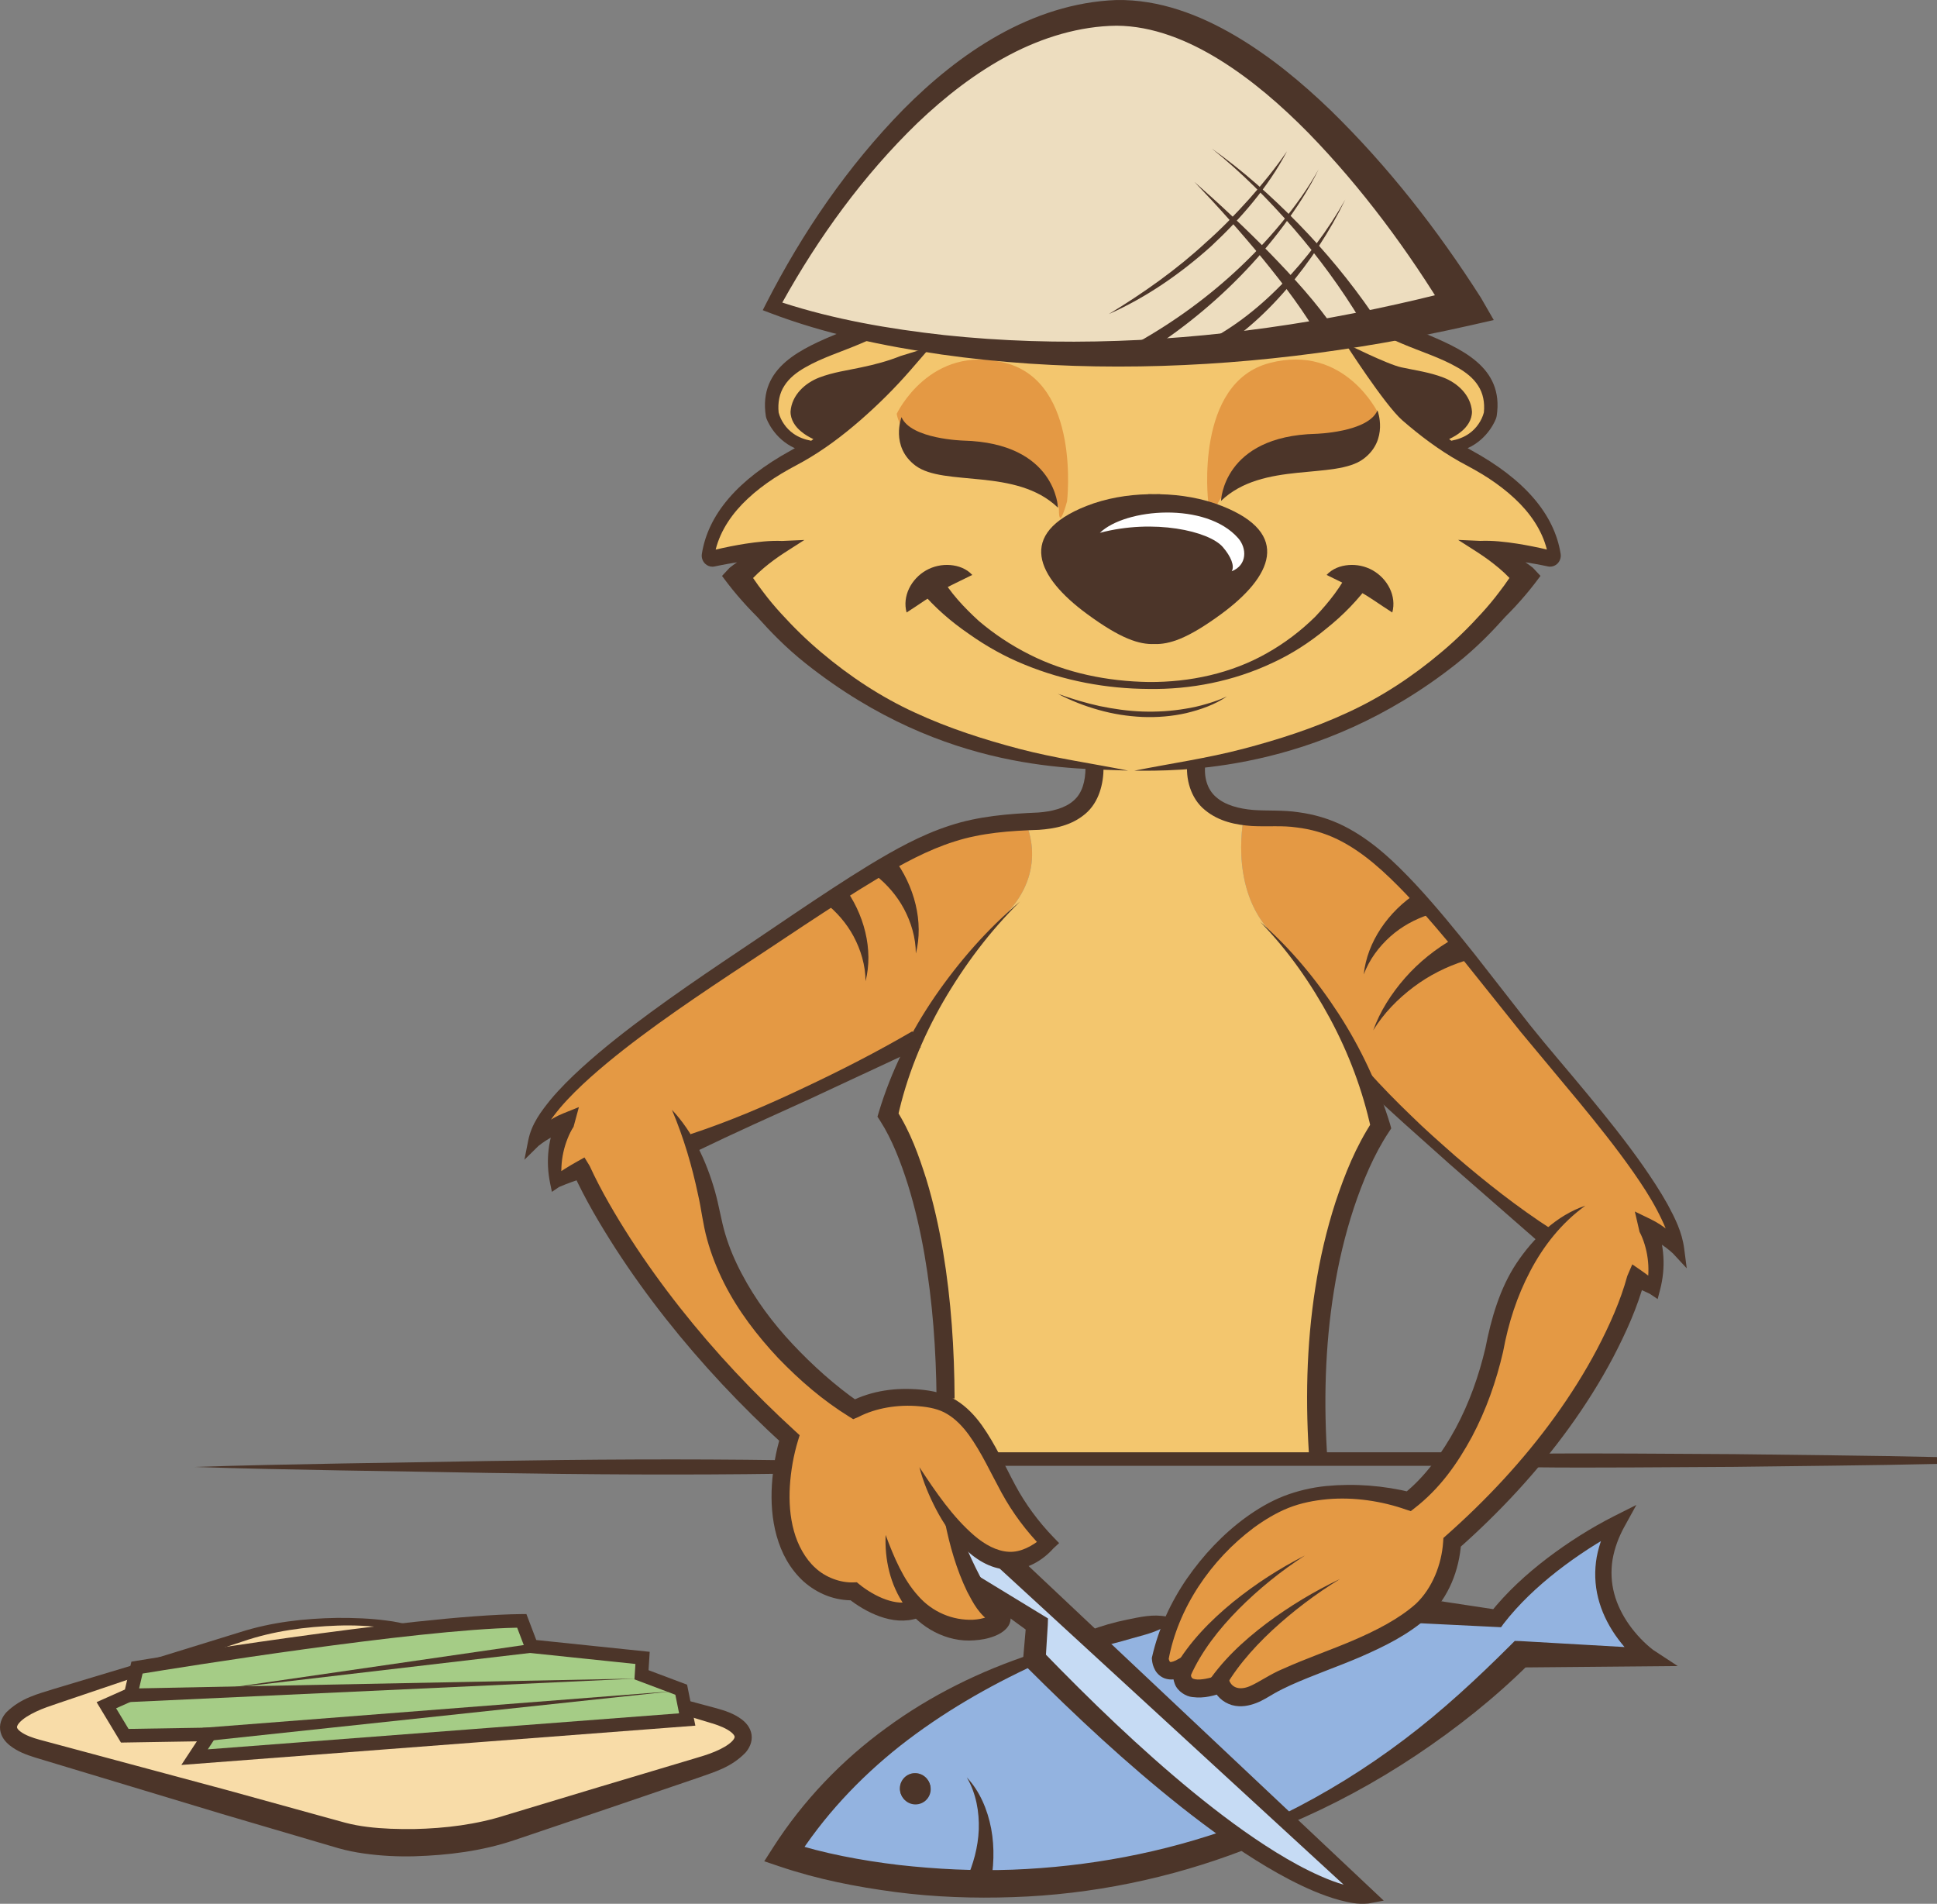 <?xml version="1.0" encoding="utf-8"?>
<!-- Generator: Adobe Illustrator 17.0.0, SVG Export Plug-In . SVG Version: 6.00 Build 0)  -->
<!DOCTYPE svg PUBLIC "-//W3C//DTD SVG 1.1//EN" "http://www.w3.org/Graphics/SVG/1.1/DTD/svg11.dtd">
<svg version="1.1" id="Слой_1" xmlns="http://www.w3.org/2000/svg" xmlns:xlink="http://www.w3.org/1999/xlink" x="0px" y="0px"
	 width="107.381px" height="105.522px" viewBox="-0.47 -0.712 107.381 105.522"
	 enable-background="new -0.47 -0.712 107.381 105.522" xml:space="preserve">
<rect x="-0.47" y="-0.712" width="107.381" height="105.522" fill="#808080" stroke="none"/>
<g>
	<g>
		<g>
			<path fill="#C6DBF4" d="M53.417,86.9c-0.73-1.51-1.25-3.37-1.25-3.37l0.02-0.01c0.83,1.12,1.92,2.14,3.15,2.22l4.69,4.37
				l10.73,9.99l4.55,4.229c0,0-1.95,0.4-7.11-3.18c-2.78-1.931-6.5-5.021-11.34-9.95l0.14-1.92L53.417,86.9z"/>
			<path fill="#93B3E0" d="M66.946,92.659c0.08-0.03,0.16-0.05,0.24-0.08c0,0,0.51,1.46,2.4,0.28c2.14-1.34,5.75-2.04,8.33-3.99
				c0.14-0.11,0.28-0.22,0.4-0.34c0.95,0.11,4.17,0.42,4.17,0.42c2.45-3.15,6.44-5.16,6.69-5.28c-2.48,4.4,1.7,7.44,1.7,7.44
				l-7.1-0.17c-4.29,4.29-8.72,7.2-13.01,9.149l-0.01,0.011l-10.73-9.99c1.42-0.42,2.83-0.771,4.21-1.04l0.22,0.09
				c-0.28,0.65-0.49,1.33-0.63,2.021c0,0,0.07,1.13,1.26,0.449C65.087,91.629,64.537,93.39,66.946,92.659z"/>
			<path fill="#93B3E0" d="M51.107,98.419c0-0.47-0.38-0.85-0.85-0.85c-0.46,0-0.84,0.38-0.84,0.85c0,0.46,0.38,0.84,0.84,0.84
				C50.727,99.259,51.107,98.879,51.107,98.419z M42.977,102.03c3.38-5.311,8.49-8.72,13.86-10.82l0.02-0.01
				c4.84,4.93,8.56,8.019,11.34,9.95c-5.33,1.99-10.34,2.56-14.47,2.51C47.276,103.6,42.977,102.03,42.977,102.03z"/>
			<path fill="#E49944" d="M45.817,48.89c4.92-3.181,6.79-3.91,10.53-4.091c0,0,1.33,2.5-0.87,4.96
				c-1.07,1.04-3.41,3.551-5.16,7.091c0,0-5.65,3.019-12.35,5.729l-0.2,0.08c0.47,1.08,0.9,2.42,1.19,4.06
				c1.08,5.99,7.2,10.24,7.9,10.65c0,0,1.73-1.02,4.31-0.54c0.24,0.04,0.46,0.11,0.66,0.2c1.22,0.5,1.98,1.7,2.72,3.09
				c0.29,0.55,0.58,1.13,0.89,1.71c0.92,1.7,2.18,2.93,2.18,2.93c-0.79,0.771-1.56,1.04-2.28,0.98c-1.23-0.08-2.32-1.1-3.15-2.22
				l-0.02,0.01c0,0,0.52,1.86,1.25,3.37c0.4,0.83,0.87,1.55,1.36,1.8c1.02,0.51-2.19,1.92-4.41-0.35l-0.1,0.1
				c-1.59,0.57-3.43-1-3.43-1s-2.28,0.2-3.47-2.32c-0.72-1.52-0.65-3.31-0.46-4.569c0.14-0.96,0.36-1.61,0.36-1.61
				c-8.45-7.71-11.53-14.88-11.53-14.88c-0.85,0.36-1.41,0.689-1.41,0.689c-0.29-1.84,0.47-3.17,0.55-3.309
				c-0.98,0.31-1.75,1.07-1.75,1.07c0.51-3.11,9.19-8.61,12.36-10.75C43.176,50.64,44.587,49.69,45.817,48.89z"/>
			<path fill="#E49944" d="M66.946,92.659c-2.41,0.73-1.86-1.03-1.86-1.03c-1.19,0.681-1.26-0.449-1.26-0.449
				c0.14-0.69,0.35-1.37,0.63-2.021c1.37-3.32,4.24-5.95,6.65-6.77c3.13-1.061,6.51,0.06,6.51,0.06s1-0.691,2.14-2.33
				c1-1.43,2.1-3.6,2.72-6.67c0.55-2.74,1.7-4.54,2.74-5.67c-4.64-3.54-8-6.72-10.04-8.76c-1.71-4.33-4.35-7.24-5.38-8.261
				c-0.01-0.01-0.02-0.02-0.02-0.029c-2.11-2.511-1.28-6.19-1.28-6.19c0.37,0.05,0.79,0.08,1.27,0.07
				c4.78-0.09,6.83,2.08,14.03,11.3c2.35,3.01,8.42,9.45,8.72,12.58c0,0-0.71-0.81-1.67-1.19c0.06,0.131,0.75,1.521,0.33,3.351
				c0,0-0.66-0.41-0.97-0.57c0,0-1.02,4.48-5.76,10.12c-1.22,1.45-2.68,2.98-4.44,4.53c0,0-0.04,2.25-1.69,3.8
				c-0.12,0.12-0.26,0.229-0.4,0.34c-2.58,1.95-6.19,2.65-8.33,3.99c-1.89,1.18-2.4-0.28-2.4-0.28
				C67.107,92.61,67.026,92.629,66.946,92.659z"/>
			<path fill="#F3C66E" d="M62.047,41.959c0.38,0.01,0.71,0.01,0.98,0c0.19,0,0.4,0,0.63-0.01c0.6,0,1.32-0.03,2.15-0.11
				c-0.01,0.971,0.38,2.37,2.69,2.7c0,0-0.83,3.68,1.28,6.19c0,0.01,0.01,0.02,0.02,0.029c1.03,1.021,3.67,3.931,5.38,8.261
				c0.33,0.84,0.63,1.739,0.87,2.68c0,0-4.34,5.96-3.45,18.42c-6.33,0-13.9,0-18.05,0c-0.74-1.39-1.5-2.59-2.72-3.09l0.1-0.26
				c-0.07-11.44-3.18-15.71-3.18-15.71c0.39-1.521,0.94-2.931,1.57-4.21c1.75-3.54,4.09-6.051,5.16-7.091
				c2.2-2.46,0.87-4.96,0.87-4.96c0.16-0.01,0.33-0.01,0.5-0.02c2.9-0.11,3.3-1.67,3.33-2.89c0.44,0.02,0.85,0.029,1.2,0.05
				c0.03-0.01,0.07,0,0.1,0C61.676,41.949,61.867,41.959,62.047,41.959z"/>
			<path fill="#4C3529" d="M50.256,97.57c0.47,0,0.85,0.38,0.85,0.85c0,0.46-0.38,0.84-0.85,0.84c-0.46,0-0.84-0.38-0.84-0.84
				C49.417,97.949,49.797,97.57,50.256,97.57z"/>
			<path fill="#FFFFFF" d="M28.946,91.449l-3.98-1.13c0.26-0.11,0.57-0.16,0.93-0.15C26.857,90.199,27.957,90.69,28.946,91.449z"/>
			<path fill="#FFFFFF" d="M21.986,93.789c0.16,0.26,0.28,0.521,0.35,0.76c-0.11,0.11-0.23,0.16-0.38,0.011
				C21.747,94.36,21.807,94.02,21.986,93.789z"/>
			<path fill="#FFFFFF" d="M16.466,92.81c0.29,0.18,0.53,0.38,0.73,0.59c-0.28,0.01-0.6-0.17-0.7-0.431
				C16.466,92.9,16.457,92.85,16.466,92.81z"/>
			<path fill="#F8DCA8" d="M39.117,94.35l-10.17-2.9l-3.98-1.13l-2.69-0.771c-2.35-0.67-6.45-0.52-9.15,0.351l-10.92,3.49
				c-2.7,0.859-2.99,2.109-0.63,2.779l16.83,4.8c2.36,0.671,6.45,0.521,9.16-0.35l10.92-3.49
				C41.187,96.27,41.466,95.02,39.117,94.35z"/>
			<path fill="#F3C66E" d="M72.584,15.959c0,0,1.784,0.375,3.417,1.313c1.632,0.938,5.835,1.781,5.896,3.375
				c0.061,1.594,0.635,2.188-1.935,3.469c0,0,5.473,2.125,5.503,6.156c0,0-1.572-0.5-3.114-0.312l1.572,1.5
				c0,0-5.291,8.531-19.893,10.5c0,0-14.16,1.365-23.633-10.552l1.531-1.75l-2.943,0.5c0,0,0.081-2.834,2.742-4.375
				c2.66-1.541,2.66-1.541,2.66-1.541s-2.499-1.125-2.056-3.042s3.466-2.751,5.361-3.792s4.192-1.8,5.604-1.25
				c1.41,0.55,3.427-0.625,3.427-0.625s8.064-2,11.167,0.125L72.584,15.959z"/>
			<path fill="#E49944" d="M66.508,27.074c0,0-0.777-6.577,3.409-7.667c4.185-1.09,6.033,2.815,6.033,2.815
				s-0.199,1.811-2.783,2.019s-6.209,2.041-6.209,3.291S66.508,27.074,66.508,27.074z"/>
			<path fill="#E49944" d="M58.684,27.074c0,0,0.777-6.577-3.409-7.667s-6.033,2.815-6.033,2.815s0.199,1.811,2.783,2.019
				c2.583,0.208,6.208,2.041,6.208,3.291S58.684,27.074,58.684,27.074z"/>
			<g>
				<path fill="#4C3529" d="M67.733,15.323c-1.68-0.336-3.406-0.458-5.112-0.412c-1.706,0.052-3.405,0.3-5.011,0.81L57.401,15
					c1.715-0.441,3.476-0.597,5.219-0.555c1.743,0.05,3.474,0.268,5.158,0.702L67.733,15.323z"/>
			</g>
			<path fill="#4C3529" d="M81.573,22.603c0.006-0.01,0.011-0.023,0.015-0.035c0,0.003-0.001,0.006-0.002,0.006
				C81.581,22.585,81.577,22.594,81.573,22.603z"/>
			<path fill="#4C3529" d="M50.255,38.788c-1.869-0.855-3.61-2.001-5.19-3.336c-0.792-0.662-1.534-1.389-2.228-2.152
				c-0.349-0.381-0.681-0.775-0.99-1.188c-0.196-0.253-0.392-0.523-0.569-0.786c0.182-0.191,0.38-0.375,0.588-0.55
				c0.18-0.151,0.367-0.299,0.56-0.442c0.192-0.141,0.392-0.28,0.587-0.406l1.109-0.71c0,0-1.223,0.054-1.225,0.054
				c-0.702-0.027-1.374,0.053-2.041,0.153c-0.556,0.087-1.104,0.198-1.652,0.326c0.273-1.095,0.952-2.052,1.774-2.817
				c0.449-0.422,0.946-0.799,1.464-1.139c0.259-0.168,0.526-0.329,0.796-0.48l0.833-0.455c1.132-0.641,2.17-1.424,3.148-2.274
				c0.979-0.854,1.894-1.759,2.765-2.757l1.148-1.326c0,0-1.679,0.519-1.681,0.519c-0.694,0.279-1.427,0.474-2.184,0.631
				c-0.756,0.165-1.546,0.264-2.327,0.564c-0.771,0.297-1.519,0.96-1.585,1.884c-0.005,0.466,0.276,0.851,0.583,1.101
				c0.21,0.177,0.442,0.312,0.683,0.425c-0.04,0.029-0.08,0.062-0.122,0.092c-0.356-0.068-0.698-0.191-0.984-0.395
				c-0.206-0.146-0.383-0.323-0.524-0.532c-0.136-0.192-0.244-0.432-0.296-0.639c-0.056-0.542,0.043-1.066,0.317-1.482
				c0.266-0.426,0.688-0.751,1.152-1.015c0.932-0.54,2.015-0.868,3.076-1.321c0.536-0.229,1.07-0.468,1.602-0.786l0.354-0.22
				c0.113-0.068,0.228-0.131,0.344-0.193c0.232-0.121,0.469-0.229,0.713-0.32c0.852-0.331,1.797-0.462,2.74-0.402v-0.556
				c-0.596-0.209-1.229-0.287-1.862-0.239c-0.001-0.003-0.002-0.007-0.003-0.01c-0.071,0.005-0.143,0.014-0.215,0.019
				c-0.288,0.017-0.572,0.081-0.858,0.121c-0.002,0.013-0.002,0.025-0.003,0.038c-0.174,0.058-0.344,0.125-0.513,0.199
				c-0.076,0.03-0.152,0.068-0.228,0.1c-0.009,0.004-0.018,0.01-0.026,0.014c-0.068,0.031-0.136,0.06-0.202,0.092
				c-0.137,0.071-0.271,0.146-0.402,0.226l-0.195,0.123l-0.174,0.118c-0.085,0.057-0.176,0.108-0.264,0.16
				c-0.594,0.33-1.273,0.614-1.939,0.893c-2.13,0.891-4.545,1.898-4.125,4.636c0.006,0.037,0.015,0.073,0.026,0.11
				c0.021,0.058,0.409,1.141,1.584,1.674c-0.073,0.042-0.146,0.082-0.222,0.125c-2.927,1.606-4.588,3.534-4.934,5.735
				c-0.03,0.198,0.036,0.399,0.178,0.538c0.111,0.109,0.257,0.169,0.406,0.169c0.041,0,0.083-0.006,0.125-0.014
				c0.009-0.002,0.536-0.118,1.243-0.229c-0.139,0.095-0.278,0.194-0.414,0.305l-0.42,0.45l0.325,0.43
				c0.363,0.474,0.709,0.868,1.081,1.275c0.179,0.192,0.359,0.377,0.542,0.561c0.668,0.744,1.546,1.681,2.72,2.609
				c7.741,6.126,15.067,5.767,17.849,5.916c-2.058-0.409-4.033-0.682-6.017-1.201C54.078,40.28,52.123,39.653,50.255,38.788z"/>
			<path fill="#4C3529" d="M68.429,40.799c-1.983,0.519-3.955,0.797-6.013,1.206c2.25,0.005,10.103,0.205,17.845-5.921
				c1.174-0.929,2.052-1.865,2.719-2.609c0.184-0.184,0.364-0.369,0.543-0.561c0.372-0.407,0.718-0.802,1.081-1.275l0.325-0.43
				l-0.42-0.45c-0.136-0.11-0.275-0.21-0.414-0.305c0.707,0.11,1.234,0.226,1.243,0.229c0.042,0.008,0.083,0.014,0.125,0.014
				c0.149,0,0.295-0.059,0.406-0.169c0.142-0.139,0.208-0.34,0.178-0.538c-0.346-2.201-2.007-4.13-4.934-5.735
				c-0.076-0.043-0.148-0.083-0.222-0.125c1.175-0.533,1.563-1.616,1.584-1.674c0.012-0.037,0.021-0.073,0.026-0.11
				c0.419-2.737-1.995-3.745-4.125-4.636c-0.666-0.278-1.346-0.562-1.939-0.892c-0.088-0.053-0.179-0.104-0.264-0.16L76,16.538
				l-0.195-0.123c-0.132-0.079-0.266-0.154-0.402-0.226c-0.066-0.032-0.134-0.06-0.202-0.092c-0.01-0.004-0.018-0.01-0.026-0.014
				c-0.075-0.031-0.151-0.069-0.228-0.1c-1.849-0.65-2.858-0.337-3.454-0.128v0.556c0.943-0.06,1.889,0.071,2.74,0.402
				c0.244,0.092,0.48,0.199,0.713,0.32c0.116,0.062,0.23,0.125,0.344,0.193l0.354,0.22c0.531,0.318,1.066,0.558,1.602,0.786
				c1.062,0.453,2.145,0.781,3.076,1.321c0.465,0.264,0.886,0.589,1.152,1.015c0.274,0.416,0.373,0.94,0.317,1.482
				c-0.052,0.207-0.16,0.446-0.296,0.639c-0.142,0.209-0.318,0.387-0.524,0.532c-0.286,0.204-0.628,0.327-0.985,0.396
				c-0.041-0.03-0.081-0.062-0.121-0.092c0.24-0.113,0.473-0.248,0.683-0.425c0.307-0.251,0.588-0.636,0.583-1.102
				c-0.067-0.924-0.814-1.587-1.585-1.884c-0.781-0.301-1.571-0.399-2.327-0.565c-0.757-0.157-3.114-1.335-3.114-1.335
				s2.185,3.414,3.163,4.269c0.979,0.85,2.017,1.633,3.148,2.273l0.833,0.455c0.27,0.151,0.537,0.312,0.796,0.48
				c0.518,0.34,1.015,0.717,1.464,1.139c0.822,0.766,1.501,1.723,1.774,2.817c-0.549-0.128-1.097-0.239-1.652-0.326
				c-0.667-0.101-1.339-0.181-2.041-0.153c-0.002,0-1.225-0.054-1.225-0.054l1.109,0.71c0.194,0.126,0.395,0.266,0.587,0.406
				c0.192,0.144,0.38,0.291,0.56,0.442c0.208,0.175,0.406,0.358,0.588,0.55c-0.178,0.264-0.373,0.533-0.569,0.786
				c-0.31,0.413-0.642,0.808-0.99,1.188c-0.693,0.764-1.435,1.49-2.227,2.152c-1.58,1.335-3.321,2.481-5.19,3.336
				C72.361,39.654,70.406,40.28,68.429,40.799z"/>
			<path fill="#4C3529" d="M43.68,22.603c-0.006-0.01-0.011-0.023-0.016-0.035c0,0.003,0.001,0.006,0.002,0.006
				C43.672,22.585,43.676,22.594,43.68,22.603z"/>
			<g>
				<g>
					<path fill="#4C3529" d="M62.854,39.027c0.818,0.033,1.643-0.032,2.442-0.214c0.793-0.191,1.579-0.466,2.252-0.924
						c-0.366,0.172-0.746,0.305-1.13,0.415c-0.387,0.117-0.777,0.206-1.171,0.267c-0.786,0.134-1.586,0.181-2.382,0.155
						c-0.798-0.027-1.591-0.14-2.375-0.303c-0.783-0.172-1.555-0.404-2.317-0.678c0.718,0.374,1.48,0.675,2.265,0.893
						C61.221,38.861,62.035,38.989,62.854,39.027z"/>
				</g>
			</g>
			<g>
				<path fill="#4C3529" d="M69.385,50.38c1.682,1.461,3.12,3.205,4.346,5.087c1.223,1.888,2.199,3.953,2.862,6.135v0.001
					l0.062,0.229l-0.149,0.227c-0.811,1.225-1.437,2.722-1.926,4.19c-0.489,1.487-0.852,3.021-1.1,4.575
					c-0.503,3.108-0.577,6.287-0.357,9.441l-0.997,0.074c-0.239-3.218-0.18-6.474,0.323-9.68c0.249-1.604,0.616-3.191,1.118-4.743
					c0.52-1.556,1.111-3.05,2.059-4.498l-0.087,0.455l0,0c-0.459-2.122-1.234-4.191-2.277-6.131
					C72.216,53.809,70.941,51.971,69.385,50.38z"/>
			</g>
			<path fill="#4C3529" d="M67.785,14.469c0.971-0.413,2.151-0.444,3.159-0.162c1.584,0.444,2.707,1.781,3.166,3.33
				c0.043,0.146,0.077,0.313,0.063,0.466c-0.024,0.338-0.569-0.209-0.689-0.305c-0.276-0.224-0.57-0.426-0.879-0.603
				c-0.812-0.47-1.717-0.765-2.648-0.87c-0.588-0.066-1.182-0.058-1.768,0.013c-1.531,0.184-1.587-0.227-1.58-0.233
				C66.627,16.089,66.147,15.167,67.785,14.469z"/>
			<path fill="#4C3529" d="M57.64,15.036c-0.923-0.51-2.095-0.661-3.126-0.483c-1.621,0.28-2.875,1.497-3.488,2.991
				c-0.059,0.14-0.109,0.304-0.111,0.456c-0.01,0.339,0.588-0.149,0.717-0.233c0.298-0.194,0.611-0.365,0.936-0.511
				c0.856-0.384,1.786-0.585,2.724-0.596c0.592-0.006,1.182,0.063,1.757,0.193c1.505,0.34,1.602-0.063,1.597-0.071
				C58.627,16.767,59.198,15.898,57.64,15.036z"/>
			<g>
				<path fill="#4C3529" d="M51.683,31.21c0.492,0.899,1.294,1.753,2.11,2.497c0.852,0.726,1.798,1.353,2.811,1.86
					c2.026,1.026,4.32,1.487,6.604,1.523c2.28,0.017,4.582-0.475,6.552-1.596c0.984-0.553,1.887-1.239,2.682-2.023
					c0.758-0.798,1.488-1.72,1.905-2.647l1.23,0.67c-0.767,1.06-1.584,1.89-2.531,2.646c-0.921,0.762-1.928,1.412-3.005,1.904
					c-2.144,1.004-4.501,1.468-6.837,1.431c-2.333-0.012-4.672-0.447-6.857-1.341c-1.095-0.441-2.137-1.023-3.109-1.713
					c-0.995-0.684-1.882-1.446-2.722-2.438L51.683,31.21z"/>
			</g>
			<path fill="#4C3529" d="M67.271,27.334c-1.089-0.43-2.274-0.627-3.432-0.652v-0.007c-0.106-0.004-0.218,0.004-0.325,0.003
				c-0.107,0.001-0.218-0.007-0.325-0.003v0.007c-1.157,0.025-2.343,0.223-3.431,0.652c-3.896,1.538-2.752,3.938,0.029,5.982
				c1.89,1.39,2.898,1.696,3.726,1.669c0.829,0.027,1.837-0.279,3.727-1.669C70.022,31.272,71.167,28.872,67.271,27.334z"/>
			<g>
				<g>
					<path fill="#FFFFFF" d="M67.321,29.612c-0.761-0.888-3.819-1.583-6.817-0.791c1.414-1.366,5.885-1.732,7.665,0.294
						c0.492,0.56,0.508,1.498-0.357,1.836C67.985,30.668,67.773,30.135,67.321,29.612z"/>
				</g>
			</g>
			<g>
				<path fill="#4C3529" d="M53.43,31.155c-0.829,0.415-1.372,0.652-1.877,0.951c-0.516,0.275-0.969,0.623-1.765,1.131
					c-0.246-0.907,0.256-1.863,1.084-2.336c0.412-0.233,0.889-0.331,1.339-0.294C52.658,30.645,53.102,30.802,53.43,31.155z"/>
			</g>
			<g>
				<path fill="#4C3529" d="M73.072,31.155c0.328-0.353,0.771-0.511,1.219-0.548c0.45-0.037,0.927,0.061,1.339,0.294
					c0.828,0.473,1.33,1.429,1.084,2.336c-0.796-0.508-1.249-0.855-1.765-1.131C74.444,31.808,73.901,31.571,73.072,31.155z"/>
			</g>
			<g>
				<path fill="#4C3529" d="M75.397,58.699c0.751,0.833,1.529,1.629,2.336,2.404c0.795,0.785,1.638,1.52,2.475,2.26
					c1.693,1.457,3.452,2.843,5.331,4.058l-0.606,0.795l-5.082-4.442l-2.513-2.246l-2.492-2.273L75.397,58.699z"/>
			</g>
			<g>
				<path fill="#4C3529" d="M87.417,66.116c-1.333,0.962-2.327,2.239-3.054,3.624c-0.736,1.398-1.211,2.866-1.508,4.478
					c-0.38,1.638-0.937,3.224-1.729,4.714c-0.808,1.487-1.771,2.865-3.2,3.969l-0.189,0.146l-0.252-0.083h-0.001
					c-1.36-0.479-2.906-0.709-4.376-0.578c-0.739,0.069-1.465,0.209-2.156,0.484c-0.667,0.267-1.317,0.658-1.916,1.096
					c-2.382,1.781-4.203,4.448-4.732,7.35l0.008-0.117c0.005,0.043,0.039,0.152,0.066,0.183c0.032,0.039,0.028,0.024,0.038,0.026
					c0.027,0.015,0.247-0.04,0.438-0.165l0.002-0.001l1.068-0.568l-0.344,1.152c-0.038,0.129-0.04,0.347-0.002,0.414
					c0.034,0.062,0.051,0.094,0.216,0.127c0.322,0.053,0.814-0.064,1.255-0.215l0.438-0.149l0.198,0.458
					c0.161,0.374,0.563,0.523,1.122,0.292c0.493-0.207,1.179-0.693,1.838-0.96c1.316-0.594,2.644-1.043,3.915-1.588
					c1.251-0.54,2.517-1.178,3.464-2.024c0.907-0.858,1.425-2.182,1.508-3.419l0.016-0.229l0.153-0.136
					c2.231-1.973,4.275-4.161,6.016-6.569c0.87-1.203,1.663-2.46,2.355-3.769c0.681-1.301,1.302-2.688,1.67-4.05l0.002-0.003
					l0.274-0.637l0.447,0.307c0.334,0.23,0.621,0.456,0.923,0.689l0.004,0.002l-0.563,0.235c0.095-0.523,0.112-1.057,0.041-1.576
					c-0.033-0.261-0.092-0.517-0.167-0.766c-0.073-0.241-0.178-0.504-0.28-0.688l-0.001-0.002l-0.262-1.131l0.884,0.429
					c0.726,0.352,1.276,0.844,1.759,1.426l0.005,0.006l-0.619,0.268c-0.077-0.734-0.426-1.494-0.8-2.208
					c-0.379-0.722-0.833-1.412-1.305-2.09c-0.948-1.354-1.988-2.651-3.045-3.936l-3.205-3.848l-3.125-3.905
					c-1.054-1.286-2.12-2.563-3.257-3.759c-1.138-1.184-2.354-2.32-3.78-3.014c-0.712-0.346-1.473-0.562-2.261-0.656
					c-0.798-0.118-1.567-0.034-2.477-0.079c-0.869-0.063-1.819-0.237-2.602-0.884c-0.806-0.647-1.09-1.761-0.976-2.679l0.994,0.107
					c-0.091,0.721,0.089,1.42,0.599,1.854c0.504,0.448,1.278,0.646,2.052,0.711c0.755,0.059,1.662-0.006,2.519,0.128
					c0.866,0.114,1.728,0.369,2.513,0.763c1.577,0.796,2.821,2.007,3.971,3.229c1.147,1.236,2.205,2.535,3.248,3.841l3.08,3.944
					c1.035,1.294,2.137,2.552,3.198,3.842c1.064,1.289,2.115,2.595,3.082,3.973c0.479,0.691,0.948,1.394,1.363,2.14
					c0.403,0.75,0.801,1.524,0.921,2.456l0.141,1.089l-0.76-0.82l-0.002-0.003c-0.461-0.424-1.036-0.795-1.594-0.966l0.622-0.702
					l0.004,0.007c0.151,0.328,0.231,0.609,0.304,0.919c0.068,0.305,0.115,0.611,0.131,0.92c0.039,0.617-0.027,1.237-0.181,1.828
					l-0.136,0.522l-0.427-0.287l-0.004-0.003c-0.332-0.154-0.68-0.318-0.998-0.444l0.721-0.329l-0.001,0.006
					c-0.419,1.548-1.05,2.924-1.76,4.29c-0.716,1.354-1.535,2.65-2.429,3.888c-1.789,2.477-3.884,4.717-6.163,6.733l0.169-0.364
					c-0.106,1.55-0.689,3.019-1.815,4.118c-1.155,1.027-2.451,1.646-3.764,2.224c-1.311,0.561-2.647,1.015-3.892,1.577
					c-0.317,0.146-0.596,0.282-0.894,0.452c-0.295,0.166-0.602,0.378-0.999,0.531c-0.381,0.144-0.848,0.254-1.349,0.112
					c-0.508-0.154-0.88-0.51-1.079-1.009l0.634,0.309c-0.523,0.162-1.049,0.347-1.749,0.255c-0.339-0.032-0.814-0.306-0.97-0.73
					c-0.151-0.413-0.121-0.733-0.028-1.094l0.725,0.583l-0.002,0.001c-0.147,0.079-0.305,0.153-0.491,0.207
					c-0.186,0.051-0.412,0.092-0.675,0.024c-0.266-0.062-0.503-0.271-0.614-0.474c-0.117-0.213-0.162-0.381-0.183-0.618
					l-0.005-0.059l0.013-0.059c0.356-1.573,1.039-3.043,1.934-4.349c0.904-1.3,1.997-2.468,3.282-3.403
					c0.648-0.464,1.328-0.871,2.096-1.172c0.744-0.286,1.539-0.472,2.331-0.553c1.598-0.152,3.169-0.031,4.761,0.357l0.002,0.001
					l-0.44,0.062c1.151-0.911,2.125-2.257,2.867-3.626c0.748-1.39,1.286-2.909,1.648-4.446c0.311-1.59,0.787-3.297,1.731-4.71
					C84.545,67.894,85.832,66.65,87.417,66.116z"/>
			</g>
			<g>
				<path fill="#4C3529" d="M71.866,85.508c-1.327,0.858-2.559,1.856-3.662,2.962c-1.094,1.106-2.068,2.346-2.676,3.714
					l-0.891-0.453c0.84-1.449,1.996-2.617,3.231-3.632C69.113,87.091,70.454,86.223,71.866,85.508z"/>
			</g>
			<g>
				<path fill="#4C3529" d="M73.816,86.808c-1.35,0.826-2.614,1.786-3.764,2.848c-1.139,1.066-2.176,2.26-2.845,3.6l-0.87-0.492
					c0.908-1.415,2.119-2.524,3.394-3.49C71.016,88.315,72.385,87.489,73.816,86.808z"/>
			</g>
			<g>
				<path fill="#4C3529" d="M56.075,49.261c-1.679,1.646-3.091,3.542-4.26,5.552c-1.162,2.016-2.039,4.185-2.524,6.421l-0.087-0.454
					c0.81,1.271,1.254,2.539,1.677,3.865c0.402,1.319,0.701,2.66,0.928,4.01c0.452,2.699,0.628,5.428,0.641,8.148l-1,0.006
					c-0.026-2.677-0.215-5.354-0.669-7.979c-0.228-1.312-0.525-2.609-0.917-3.871c-0.391-1.24-0.888-2.534-1.538-3.541l-0.152-0.235
					l0.065-0.219c0.693-2.316,1.776-4.48,3.117-6.44C52.703,52.57,54.273,50.775,56.075,49.261z"/>
			</g>
			<g>
				<path fill="#4C3529" d="M10.292,80.598c5.439-0.178,10.879-0.225,16.319-0.33c5.44-0.088,10.879-0.124,16.319-0.045v0.75
					c-5.439,0.079-10.879,0.043-16.319-0.045C21.172,80.822,15.732,80.776,10.292,80.598z"/>
			</g>
			<rect x="54.507" y="79.785" fill="#4C3529" width="25.292" height="0.75"/>
			<g>
				<path fill="#4C3529" d="M106.911,80.43c-3.761,0.088-7.521,0.111-11.282,0.163l-5.641,0.032c-1.88,0.009-3.76,0.013-5.641-0.01
					v-0.75c1.88-0.022,3.761-0.019,5.641-0.01l5.641,0.032c3.761,0.052,7.521,0.075,11.282,0.163V80.43z"/>
			</g>
			<g>
				<path fill="#4C3529" d="M75.132,53.299c0.182-1.785,1.352-3.498,2.988-4.548l0.613,1.236c-0.767,0.253-1.5,0.649-2.129,1.21
					C75.981,51.756,75.441,52.465,75.132,53.299z"/>
			</g>
			<g>
				<path fill="#4C3529" d="M75.656,56.398c0.378-1.059,1.005-2.037,1.767-2.908c0.766-0.871,1.697-1.62,2.739-2.206l0.557,1.264
					c-0.998,0.316-1.96,0.798-2.826,1.448C77.03,54.646,76.24,55.443,75.656,56.398z"/>
			</g>
			<g>
				<path fill="#4C3529" d="M50.301,52.141c-0.003-0.89-0.266-1.741-0.659-2.48c-0.398-0.742-0.95-1.367-1.583-1.868l1.001-0.951
					C50.236,48.39,50.745,50.403,50.301,52.141z"/>
			</g>
			<g>
				<path fill="#4C3529" d="M47.513,53.675c-0.003-0.89-0.266-1.741-0.659-2.48c-0.397-0.742-0.95-1.367-1.583-1.868l1.002-0.951
					C47.448,49.925,47.957,51.937,47.513,53.675z"/>
			</g>
			<g>
				<path fill="#4C3529" d="M50.577,57.332l-6.195,2.888c-2.073,0.939-4.148,1.869-6.205,2.863l-0.374-0.928
					c2.152-0.708,4.238-1.599,6.283-2.571c2.048-0.962,4.071-1.998,6.02-3.135L50.577,57.332z"/>
			</g>
			<g>
				<path fill="#4C3529" d="M50.437,88.966c-0.12,0.044-0.365,0.106-0.54,0.126c-0.188,0.022-0.375,0.026-0.559,0.016
					c-0.366-0.025-0.714-0.109-1.04-0.226c-0.327-0.116-0.632-0.265-0.923-0.432c-0.294-0.173-0.558-0.348-0.84-0.579l0.368,0.118
					c-1.095,0.034-2.06-0.368-2.83-1.048c-0.762-0.702-1.22-1.565-1.489-2.52c-0.261-0.934-0.318-1.893-0.263-2.825
					c0.062-0.941,0.214-1.841,0.496-2.765l0.138,0.527c-2.351-2.146-4.538-4.473-6.512-6.974c-0.986-1.251-1.919-2.544-2.786-3.884
					c-0.865-1.349-1.671-2.706-2.357-4.199l0,0l0.655,0.263c-0.485,0.146-0.978,0.32-1.436,0.518l-0.001,0.001l-0.393,0.267
					l-0.102-0.499c-0.121-0.595-0.153-1.215-0.081-1.828c0.033-0.307,0.097-0.61,0.182-0.91c0.09-0.307,0.184-0.58,0.356-0.903
					v-0.001l0.574,0.743c-0.571,0.128-1.176,0.458-1.669,0.848v0.001l-0.784,0.771l0.211-1.065c0.185-0.934,0.72-1.62,1.24-2.268
					c0.536-0.64,1.125-1.218,1.731-1.771c1.216-1.103,2.505-2.104,3.817-3.068c2.63-1.928,5.35-3.68,8.028-5.51
					c1.348-0.903,2.699-1.805,4.093-2.656c1.395-0.843,2.845-1.66,4.449-2.181c1.601-0.531,3.305-0.661,4.909-0.728
					c0.737-0.052,1.488-0.233,1.965-0.658c0.485-0.414,0.66-1.085,0.663-1.841l1,0.021c-0.001,0.84-0.233,1.9-1.019,2.558
					c-0.77,0.647-1.697,0.816-2.557,0.879c-1.626,0.053-3.191,0.166-4.682,0.645c-1.49,0.468-2.896,1.238-4.275,2.058
					c-1.378,0.825-2.731,1.712-4.083,2.601c-2.688,1.805-5.434,3.542-8.047,5.425c-1.306,0.944-2.588,1.923-3.782,2.988
					c-0.594,0.533-1.168,1.09-1.678,1.688c-0.497,0.593-0.976,1.257-1.106,1.931l-0.572-0.295l0.001-0.001
					c0.263-0.288,0.53-0.525,0.835-0.752c0.302-0.224,0.636-0.42,1.009-0.57l0.871-0.35l-0.297,1.093l0,0
					c-0.116,0.17-0.244,0.428-0.335,0.663c-0.095,0.242-0.175,0.494-0.23,0.753c-0.113,0.516-0.14,1.053-0.085,1.588l-0.495-0.232
					l0,0c0.451-0.322,0.904-0.602,1.382-0.868l0.369-0.206l0.287,0.469l0,0c0.632,1.377,1.438,2.744,2.278,4.051
					c0.848,1.311,1.763,2.58,2.731,3.808c1.938,2.455,4.088,4.744,6.4,6.854l0.233,0.213l-0.096,0.314
					c-0.24,0.787-0.395,1.664-0.447,2.508c-0.051,0.85,0.005,1.703,0.227,2.495c0.207,0.763,0.627,1.542,1.195,2.046
					c0.556,0.518,1.377,0.818,2.075,0.796l0.216-0.007l0.152,0.125c0.196,0.161,0.449,0.334,0.69,0.473
					c0.246,0.142,0.5,0.265,0.758,0.355c0.258,0.093,0.518,0.152,0.771,0.17c0.273,0.011,0.454-0.002,0.732-0.097L50.437,88.966z"/>
			</g>
			<g>
				<path fill="#4C3529" d="M50.499,80.611c0.914,1.394,1.858,2.772,3.042,3.791c0.585,0.502,1.256,0.866,1.912,0.898
					c0.657,0.038,1.305-0.312,1.892-0.8l0.001-0.001v0.605c-0.913-0.933-1.676-1.948-2.298-3.087
					c-0.601-1.102-1.115-2.238-1.803-3.189c-0.344-0.473-0.74-0.885-1.202-1.161c-0.451-0.28-0.998-0.386-1.584-0.436
					c-1.144-0.103-2.384,0.097-3.336,0.595l0,0L46.83,77.95l-0.201-0.124c-1.504-0.93-2.765-2.028-3.959-3.263
					c-1.165-1.244-2.222-2.617-3.003-4.164c-0.386-0.773-0.71-1.583-0.939-2.425c-0.239-0.856-0.317-1.689-0.5-2.467
					c-0.336-1.594-0.792-3.148-1.448-4.705c1.166,1.239,1.904,2.845,2.374,4.476c0.239,0.835,0.357,1.664,0.581,2.409
					c0.226,0.762,0.542,1.498,0.917,2.205c0.744,1.418,1.717,2.726,2.828,3.908c1.103,1.173,2.354,2.298,3.642,3.188h-0.493
					l0.003-0.002c1.266-0.639,2.589-0.794,3.912-0.678c0.646,0.061,1.353,0.195,1.968,0.578c0.605,0.369,1.077,0.882,1.458,1.414
					c0.762,1.076,1.262,2.227,1.844,3.308c0.56,1.048,1.3,2.043,2.121,2.891l0.309,0.319l-0.31,0.286l-0.001,0.001
					c-0.583,0.656-1.487,1.232-2.521,1.183c-1.027-0.04-1.854-0.621-2.475-1.23c-0.626-0.63-1.112-1.347-1.507-2.099
					C51.038,82.206,50.709,81.427,50.499,80.611z"/>
			</g>
			<g>
				<g>
					<path fill="#EDDDBF" d="M42.336,16.279c0,0,14.484,5.882,38.385,0.039c0,0-10.046-16.941-19.752-16.3
						C50.001,0.742,42.336,16.279,42.336,16.279z"/>
					<path fill="#4C3529" d="M42.898,16.058c2.88,0.938,5.935,1.464,8.969,1.802c3.193,0.341,6.411,0.433,9.618,0.322
						c6.418-0.221,12.789-1.256,18.987-2.883l-0.653,1.553l-0.002-0.003c-2.19-3.635-4.786-7.149-7.759-10.199
						c-1.496-1.518-3.109-2.921-4.885-4.027c-1.767-1.1-3.738-1.9-5.744-1.91c-2.031,0.021-4.088,0.641-5.941,1.62
						c-1.864,0.983-3.562,2.306-5.11,3.785C47.405,8.995,44.915,12.425,42.898,16.058z M42.001,16.113
						c2.01-3.932,4.508-7.594,7.617-10.769c1.563-1.572,3.301-3.007,5.271-4.113c1.97-1.101,4.182-1.855,6.525-1.941
						c2.39-0.045,4.634,0.83,6.58,1.971c1.961,1.153,3.697,2.595,5.302,4.14c3.197,3.123,5.914,6.606,8.323,10.378l0.003,0.005
						l0.718,1.244l-1.37,0.31c-6.385,1.441-12.918,2.271-19.461,2.268c-3.27-0.001-6.54-0.208-9.776-0.667
						c-3.236-0.479-6.438-1.13-9.536-2.312l-0.383-0.146L42.001,16.113z"/>
				</g>
				<g>
					<path fill="#4C3529" d="M74.107,10.351c-0.858,1.776-1.958,3.441-3.248,4.954c-1.294,1.506-2.815,2.859-4.607,3.826
						l-0.334-0.672c1.741-0.8,3.302-2.011,4.664-3.407C71.942,13.648,73.139,12.068,74.107,10.351z"/>
				</g>
				<g>
					<path fill="#4C3529" d="M72.63,8.672c-0.537,1.106-1.217,2.138-1.948,3.128c-0.737,0.987-1.542,1.927-2.408,2.809
						c-1.73,1.766-3.696,3.307-5.823,4.594L62.08,18.55c2.135-1.148,4.14-2.558,5.933-4.211c0.897-0.825,1.741-1.713,2.521-2.654
						C71.31,10.739,72.038,9.747,72.63,8.672z"/>
				</g>
				<g>
					<path fill="#4C3529" d="M70.878,7.67c-1.054,2.008-2.572,3.743-4.228,5.287c-1.69,1.513-3.579,2.821-5.648,3.738
						c1.93-1.173,3.767-2.471,5.413-3.997c0.841-0.741,1.619-1.551,2.369-2.385C69.53,9.475,70.24,8.602,70.878,7.67z"/>
				</g>
				<g>
					<path fill="#4C3529" d="M66.71,7.525c1.733,1.229,3.325,2.656,4.816,4.18c1.489,1.527,2.857,3.181,4.074,4.949l-0.63,0.406
						c-1.086-1.798-2.336-3.504-3.72-5.102C69.864,10.364,68.366,8.853,66.71,7.525z"/>
				</g>
				<g>
					<path fill="#4C3529" d="M65.753,9.378c1.426,1.249,2.809,2.551,4.143,3.908c1.326,1.367,2.622,2.768,3.724,4.388l-0.855,0.518
						c-0.894-1.604-2.052-3.111-3.241-4.571C68.323,12.162,67.063,10.747,65.753,9.378z"/>
				</g>
			</g>
			<path fill="#4C3529" d="M67.219,27.053c0,0,0.104-3.584,5.25-3.719c0,0,2.905-0.079,3.424-1.3c0,0,0.633,1.629-0.771,2.685
				C73.542,25.907,69.531,24.823,67.219,27.053z"/>
			<path fill="#4C3529" d="M58.181,27.428c0,0-0.104-3.584-5.25-3.719c0,0-2.905-0.079-3.424-1.3c0,0-0.633,1.629,0.771,2.685
				C51.858,26.282,55.868,25.198,58.181,27.428z"/>
			<g>
				<path fill="#4C3529" d="M70.663,99.856c2.379-1.173,4.625-2.57,6.726-4.16c2.104-1.586,4.034-3.378,5.892-5.233l0.222-0.222
					l0.312,0.008l0,0l7.092,0.406l-0.303,0.898l-0.001-0.001c-0.622-0.491-1.103-1.028-1.536-1.649
					c-0.422-0.616-0.758-1.307-0.942-2.048c-0.187-0.74-0.209-1.522-0.077-2.271c0.141-0.747,0.422-1.454,0.79-2.095l0.558,0.593
					h-0.001c-1.228,0.642-2.427,1.425-3.532,2.283c-1.105,0.864-2.134,1.829-2.979,2.921l0,0l-0.141,0.195l-0.281-0.014
					l-4.208-0.207l0.158-1.371l4.141,0.627l-0.422,0.182l0,0c0.926-1.166,2.02-2.163,3.181-3.049c1.17-0.884,2.389-1.662,3.71-2.332
					l0,0l1.224-0.616l-0.666,1.208c-0.319,0.578-0.547,1.194-0.656,1.825c-0.1,0.632-0.071,1.275,0.095,1.892
					c0.164,0.615,0.459,1.199,0.835,1.729c0.372,0.523,0.851,1.026,1.334,1.394h0.001l1.351,0.884l-1.655,0.015l-7.104,0.064l0,0
					l0.534-0.214c-1.917,1.906-4.049,3.593-6.293,5.09c-2.245,1.495-4.629,2.785-7.1,3.823L70.663,99.856z"/>
			</g>
			<g>
				<path fill="#4C3529" d="M56.97,91.532c-2.693,1.239-5.243,2.721-7.537,4.521c-2.283,1.807-4.287,3.951-5.827,6.398l-0.36-1.062
					c1.929,0.628,4.042,1.023,6.114,1.27c2.087,0.234,4.191,0.338,6.291,0.261c4.197-0.159,8.375-0.936,12.33-2.373l0.482,1.293
					c-4.067,1.56-8.398,2.455-12.758,2.601c-2.179,0.076-4.365,0.001-6.528-0.281c-2.172-0.288-4.288-0.696-6.424-1.418
					l-0.855-0.289l0.495-0.773c1.657-2.586,3.815-4.837,6.282-6.626c2.458-1.804,5.216-3.152,8.068-4.09L56.97,91.532z"/>
			</g>
			<g>
				<path fill="#4C3529" d="M64.307,89.329c-0.653,0.44-1.359,0.575-2.04,0.774c-0.688,0.203-1.379,0.381-2.083,0.528l-0.286-0.959
					c0.687-0.262,1.394-0.465,2.113-0.612c0.728-0.144,1.438-0.32,2.206-0.165L64.307,89.329z"/>
			</g>
			<g>
				<path fill="#4C3529" d="M53.125,97.803c0.714,0.756,1.149,1.777,1.352,2.839c0.201,1.068,0.15,2.19-0.067,3.271l-1.317-0.414
					c0.393-0.876,0.658-1.82,0.697-2.802C53.821,99.723,53.65,98.695,53.125,97.803z"/>
			</g>
			<circle fill="#4C3529" cx="50.281" cy="98.459" r="0.844"/>
			<g>
				<path fill="#4C3529" d="M55.762,85.346l19.859,18.707l0.618,0.582l-0.824,0.155l-0.016,0.003
					c-0.658,0.064-1.104-0.064-1.611-0.186c-0.488-0.133-0.956-0.305-1.412-0.495c-0.911-0.384-1.775-0.846-2.613-1.343
					c-1.674-0.998-3.244-2.138-4.76-3.335c-3.03-2.401-5.849-5.037-8.572-7.757l-0.001-0.001l-0.201-0.208l0.024-0.275l0.166-1.913
					v-0.001l0.265,0.544l-3.624-2.64l0.462-0.691l3.828,2.333l0.278,0.169l-0.013,0.375l0,0l-0.119,1.917l-0.177-0.482l0,0
					c2.655,2.741,5.402,5.397,8.343,7.809c1.471,1.201,2.993,2.344,4.596,3.337c0.802,0.494,1.625,0.951,2.476,1.326
					c0.424,0.187,0.856,0.352,1.291,0.478c0.413,0.123,0.922,0.218,1.223,0.19l-0.008,0.002l-0.207,0.737l-20.09-18.459
					L55.762,85.346z"/>
			</g>
			<g>
				<path fill="#4C3529" d="M52.463,83.497c0.473,1.213,0.982,2.435,1.594,3.53c0.313,0.536,0.658,1.065,1.076,1.249
					c0.161,0.097,0.383,0.273,0.425,0.644c0.013,0.354-0.157,0.542-0.257,0.654c-0.224,0.221-0.421,0.307-0.616,0.391
					c-0.388,0.154-0.767,0.219-1.148,0.243c-1.53,0.126-3.027-0.721-3.841-1.906c-0.836-1.188-1.125-2.599-1.07-3.935
					c0.469,1.256,0.981,2.462,1.792,3.363c0.791,0.913,1.926,1.381,3.056,1.336c0.278-0.015,0.558-0.067,0.785-0.157
					c0.109-0.04,0.212-0.109,0.223-0.123c0.012-0.004-0.06,0.032-0.056,0.219c0.028,0.2,0.122,0.245,0.144,0.258
					c-0.77-0.45-1.101-1.155-1.422-1.752c-0.604-1.251-0.963-2.541-1.233-3.86L52.463,83.497z"/>
			</g>
			<g>
				<path fill="#4C3529" d="M39.263,93.977c0.44,0.125,0.928,0.273,1.382,0.609c0.218,0.17,0.483,0.428,0.549,0.848
					c0.06,0.423-0.146,0.779-0.333,0.995c-0.803,0.831-1.745,1.077-2.594,1.384l-5.114,1.743l-5.118,1.73
					c-1.795,0.605-3.669,0.834-5.525,0.891c-0.933,0.024-1.868-0.021-2.81-0.155c-0.471-0.067-0.943-0.159-1.42-0.295l-1.3-0.382
					l-5.182-1.526L1.454,96.696c-0.453-0.146-0.932-0.31-1.383-0.664c-0.216-0.178-0.476-0.444-0.533-0.865
					c-0.051-0.424,0.16-0.77,0.352-0.978c0.816-0.797,1.752-1.008,2.612-1.283l5.174-1.556l5.162-1.594
					c1.748-0.559,3.58-0.764,5.394-0.792c0.909-0.004,1.82,0.025,2.727,0.147c0.917,0.103,1.794,0.399,2.652,0.637l5.208,1.433
					l10.438,2.794L39.263,93.977z M39.017,94.813l-10.34-3.135l-5.181-1.532c-0.875-0.243-1.714-0.529-2.593-0.628
					c-0.878-0.119-1.772-0.156-2.663-0.127c-1.78,0.063-3.565,0.301-5.24,0.874l-5.129,1.697l-5.117,1.733
					c-0.434,0.146-0.836,0.28-1.219,0.461c-0.373,0.175-0.746,0.396-0.951,0.639c-0.104,0.123-0.121,0.215-0.109,0.246
					c0.001,0.035,0.065,0.135,0.197,0.23c0.266,0.197,0.655,0.338,1.061,0.448l10.435,2.804l5.208,1.438l1.298,0.357
					c0.392,0.104,0.806,0.179,1.227,0.231c0.843,0.106,1.712,0.127,2.58,0.119c1.738-0.037,3.48-0.252,5.11-0.776l5.173-1.561
					l5.177-1.547c0.441-0.13,0.84-0.247,1.226-0.41c0.376-0.158,0.75-0.362,0.962-0.588c0.107-0.114,0.129-0.197,0.127-0.229
					c0.007-0.035-0.052-0.145-0.181-0.248c-0.264-0.215-0.644-0.369-1.062-0.5L39.017,94.813z"/>
			</g>
		</g>
		<g>
			<path fill="#A5CC86" d="M7.124,91.721c0,0,15.254-2.539,21.332-2.592l0.537,1.411l6.159,0.642l-0.059,0.936l2.202,0.828
				l0.334,1.65l-27.312,2.087l0.832-1.263l-4.702,0.077l-1.02-1.692l1.353-0.604L7.124,91.721z"/>
			<path fill="#4C3529" d="M9.583,97.115l0.861-1.309l-4.208,0.069l-1.351-2.241l1.57-0.7l0.359-1.543l0.247-0.041
				c0.153-0.025,15.353-2.544,21.39-2.597l0.261-0.002l0.547,1.439l6.288,0.654l-0.064,1.019l2.136,0.803l0.459,2.271L9.583,97.115z
				 M11.852,95.033L11.05,96.25l26.127-1.996l-0.208-1.03l-2.267-0.854l0.054-0.853l-6.031-0.629L28.2,89.507
				c-5.708,0.11-18.804,2.221-20.766,2.542l-0.33,1.418l-1.137,0.507l0.69,1.144L11.852,95.033z"/>
		</g>
		<g>
			<line fill="none" x1="10.788" y1="95.432" x2="36.851" y2="93.026"/>
			<polygon fill="#4C3529" points="10.754,95.059 36.851,93.026 10.823,95.805 			"/>
		</g>
		<g>
			<line fill="none" x1="6.658" y1="93.256" x2="34.819" y2="92.327"/>
			<polygon fill="#4C3529" points="6.646,92.881 34.819,92.327 6.67,93.631 			"/>
		</g>
		<g>
			<line fill="none" x1="11.413" y1="92.957" x2="29.475" y2="90.59"/>
			<polygon fill="#4C3529" points="11.413,92.957 29.442,90.342 29.508,90.838 			"/>
		</g>
	</g>
</g>
</svg>
